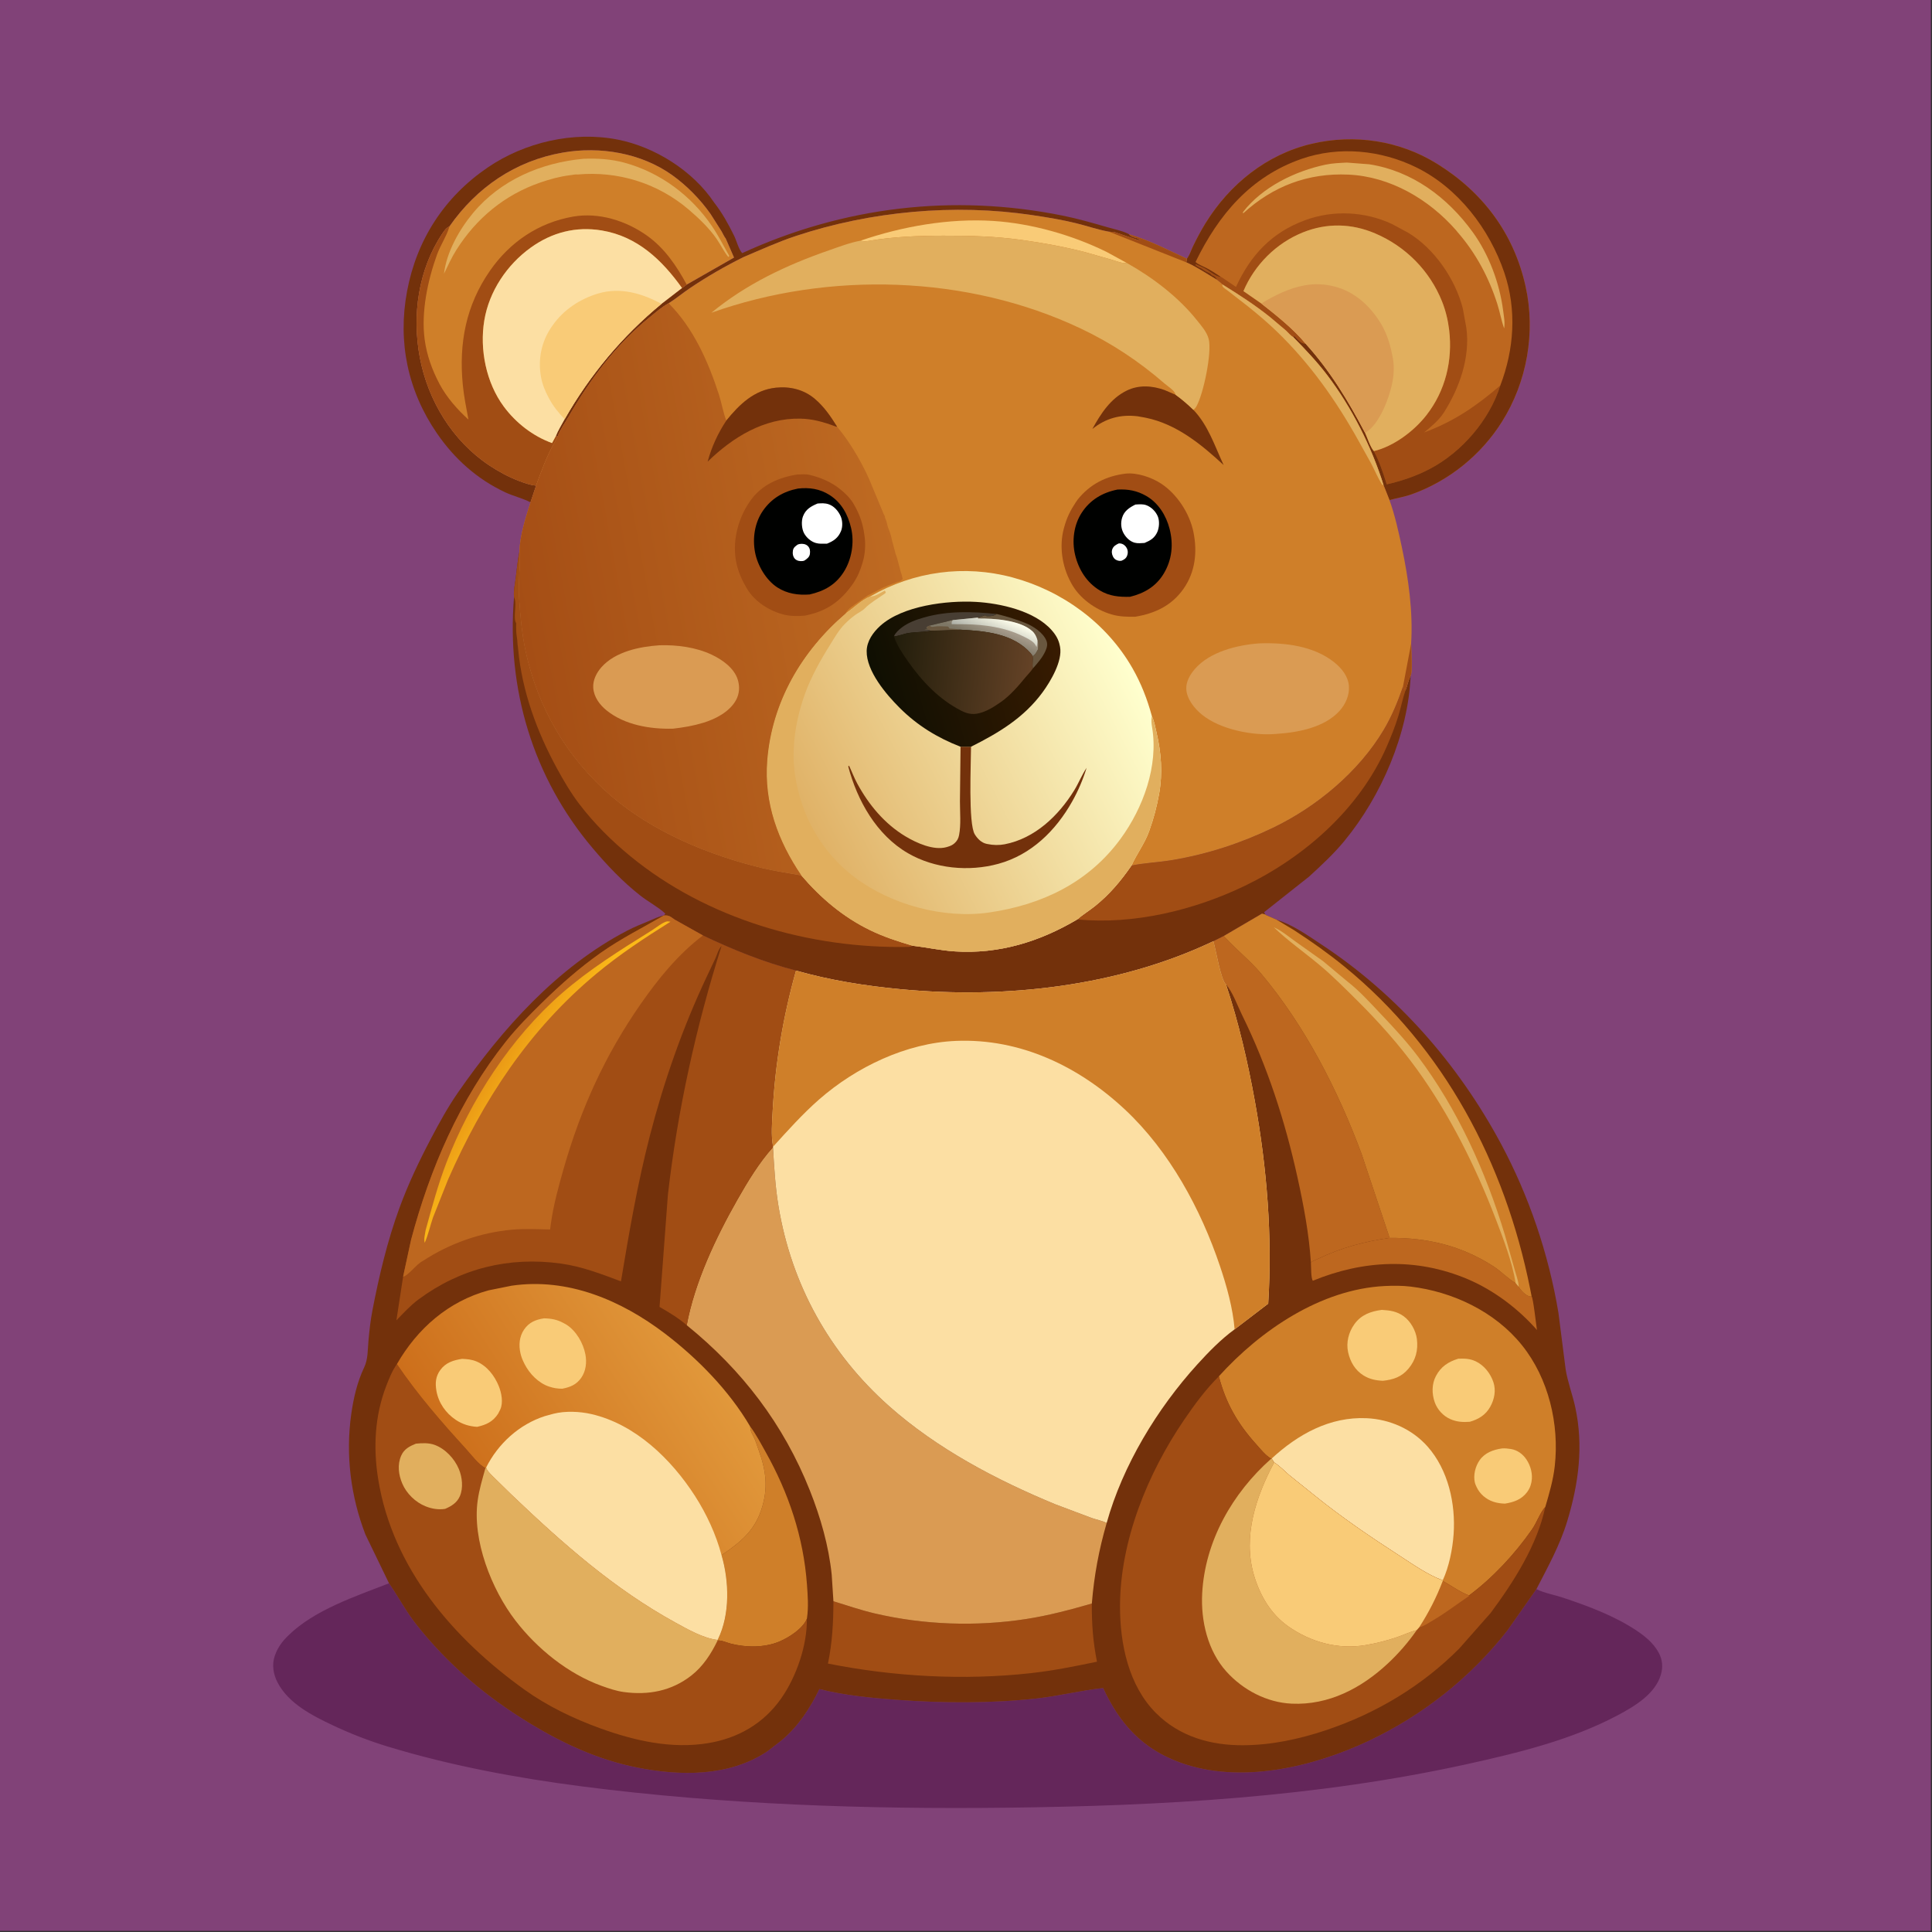 <?xml version="1.0" encoding="utf-8" ?>
<svg xmlns="http://www.w3.org/2000/svg" xmlns:xlink="http://www.w3.org/1999/xlink" width="500" height="500">
	<rect width="100%" height="100%" fill="#333333" stroke="none"/>
	<path fill="#814278" transform="scale(0.488 0.488)" d="M-0 -0L1024 0L1024 1024L-0 1024L0 -0Z"/>
	<path fill="#73310B" transform="scale(0.488 0.488)" d="M281.339 266.407C277.25 264.241 272.266 263.113 268 261.119C253.094 254.151 241.052 243.385 231.765 229.872C216.244 207.29 210.838 181.411 215.876 154.447C220.974 127.158 235.68 104.466 258.622 88.836C278.284 75.441 304.075 69.437 327.5 74.012C347.324 77.884 367.465 90.575 378.733 107.43C382.95 112.778 386.271 118.857 389.285 124.949C390.603 127.613 391.678 132.126 393.596 134.248C447.323 109.558 505.532 102.666 563.503 114.332C571.644 115.97 579.532 118.262 587.502 120.556C590.828 121.513 594.936 122.355 598.042 123.845L598.772 124.249C600.345 126.381 603.035 125.636 604.734 127.328C603.753 127.375 603.986 127.483 603.312 127.23L592.25 123.5C590.875 122.942 589.707 122.952 588.226 122.887L587.779 122.809C582.133 121.786 576.379 119.785 570.771 118.406C563.117 116.525 555.265 115.244 547.473 114.081C506.161 107.91 461.696 112.007 422.061 125.152C412.507 128.321 403.506 132.445 394.261 136.357C384.498 141.202 375.017 146.669 365.97 152.75C362.105 155.348 358.55 158.357 354.601 160.836C350.873 162.876 347.704 165.743 344.414 168.407C326.811 182.665 312.826 201.451 301.592 221C299.735 224.233 296.94 227.979 295.75 231.413L294.726 231.368C295.932 228.269 297.875 225.209 299.446 222.262C312.838 198.784 329.924 178.317 350.781 161.135L361.691 152.729C362.551 152.227 363.373 151.512 364.18 150.92L389.274 136.59L384.788 126.307C384.4 126.137 382.99 123.242 382.691 122.718L376.831 113.48C371.398 105.739 364.221 98.404 356.531 92.907C340.032 81.113 318.229 77.476 298.427 80.924C273.388 85.284 252.817 99.35 238.381 120.019C236.421 121.072 235.723 122.181 234.507 124C221.808 142.999 218.466 167.196 222.631 189.5C226.898 212.348 239.928 233.807 259.454 246.78C264.302 250.001 269.563 252.876 275 254.949C278.021 256.102 281.051 257.231 284.304 257.523L281.339 266.407Z"/>
	<path fill="#CF7F29" transform="scale(0.488 0.488)" d="M238.381 120.019C252.817 99.35 273.388 85.284 298.427 80.924C318.229 77.476 340.032 81.113 356.531 92.907C364.221 98.404 371.398 105.739 376.831 113.48L382.691 122.718C382.99 123.242 384.4 126.137 384.788 126.307L389.274 136.59L364.18 150.92C363.373 151.512 362.551 152.227 361.691 152.729L350.781 161.135C329.924 178.317 312.838 198.784 299.446 222.262C297.875 225.209 295.932 228.269 294.726 231.368L295.75 231.413C295.318 232.39 294.9 233.335 294.352 234.253C290.204 241.209 287.095 249.903 284.304 257.523C281.051 257.231 278.021 256.102 275 254.949C269.563 252.876 264.302 250.001 259.454 246.78C239.928 233.807 226.898 212.348 222.631 189.5C218.466 167.196 221.808 142.999 234.507 124C235.723 122.181 236.421 121.072 238.381 120.019Z"/>
	<path fill="#E1AF5E" transform="scale(0.488 0.488)" d="M309.346 84.212C316.615 83.898 324.061 84.353 331.115 86.27C350.164 91.447 366.545 103.686 377.61 119.969C381.022 124.99 383.762 130.454 386.75 135.733L386.25 136.303C383.857 133.367 382.181 129.777 380.016 126.654C376.028 120.902 370.471 115.591 365.142 111.06C348.681 97.067 327.763 90.64 306.378 92.536C305.28 92.372 303.333 92.802 302.192 92.941C296.857 93.59 291.557 95.06 286.486 96.809C267.668 103.301 252.663 115.709 242.049 132.499C239.451 136.608 237.588 140.814 235.459 145.156C236.808 133.696 243.604 121.675 250.903 112.925C265.507 95.419 287.009 86.283 309.346 84.212Z"/>
	<path fill="#A14D14" transform="scale(0.488 0.488)" d="M238.381 120.019L238.235 120.52C236.742 125.46 233.56 130.042 231.765 135.012C226.819 148.709 223.257 165.478 225.216 180.056C226.346 188.467 229.141 196.131 233.084 203.621C236.791 210.664 242.561 217.186 248.428 222.524C247.294 216.419 246.037 210.269 245.434 204.086C243.286 182.074 247.081 161.98 259.807 143.623C270.371 128.384 285.565 118.074 303.933 114.868C317.622 112.479 332.092 117.083 343.213 125.022C352.481 131.639 358.853 141.062 364.18 150.92C363.373 151.512 362.551 152.227 361.691 152.729C351.026 137.829 337.978 125.369 319.167 122.231C305.406 119.936 292.714 123.23 281.464 131.32C268.839 140.398 259.408 154.478 256.843 169.896C254.28 185.294 257.809 202.94 267.141 215.567C273.57 224.266 282.569 231.272 292.76 234.97L294.726 231.368L295.75 231.413C295.318 232.39 294.9 233.335 294.352 234.253C290.204 241.209 287.095 249.903 284.304 257.523C281.051 257.231 278.021 256.102 275 254.949C269.563 252.876 264.302 250.001 259.454 246.78C239.928 233.807 226.898 212.348 222.631 189.5C218.466 167.196 221.808 142.999 234.507 124C235.723 122.181 236.421 121.072 238.381 120.019Z"/>
	<path fill="#FCDFA3" transform="scale(0.488 0.488)" d="M294.726 231.368L292.76 234.97C282.569 231.272 273.57 224.266 267.141 215.567C257.809 202.94 254.28 185.294 256.843 169.896C259.408 154.478 268.839 140.398 281.464 131.32C292.714 123.23 305.406 119.936 319.167 122.231C337.978 125.369 351.026 137.829 361.691 152.729L350.781 161.135C329.924 178.317 312.838 198.784 299.446 222.262C297.875 225.209 295.932 228.269 294.726 231.368Z"/>
	<path fill="#F9CB77" transform="scale(0.488 0.488)" d="M299.446 222.262C296.313 219.104 293.345 215.37 291.245 211.444L290.831 210.658C288.996 207.213 287.583 203.696 286.894 199.841C285.204 190.368 287.161 181.013 292.679 173.119L293.103 172.521C298.814 164.294 307.696 158.467 317.25 155.642C328.903 152.196 340.477 155.531 350.781 161.135C329.924 178.317 312.838 198.784 299.446 222.262Z"/>
	<path fill="#73310B" transform="scale(0.488 0.488)" d="M272.604 316.673C272.234 313.734 273.066 309.887 273.451 306.945C274.093 302.046 274.504 297.058 275.51 292.221C276.106 300.256 274.682 308.41 275.222 316.579C275.86 326.216 276.71 335.987 278.75 345.441C285.205 375.359 300.627 401.774 323.75 421.827C345.997 441.119 375.658 453.439 404.031 460.334C410.988 462.024 417.99 462.983 425.006 464.298C435.318 476.33 447.19 486.401 461.531 493.35C468.771 496.859 476.352 499.327 484.062 501.566C491.541 502.408 498.772 504.058 506.366 504.547C529.812 506.057 551.386 499.391 571.302 487.581C574.239 485.028 577.747 482.916 580.797 480.455C588.569 474.182 594.44 467.153 600.079 458.995C607.051 457.591 614.432 457.305 621.502 456.129C640.176 453.021 658.085 447.175 675.135 438.958C698.295 427.797 720.49 409.371 733.766 387.111C738.142 379.774 741.257 372.081 744.062 364.036L745.331 366.258C746.382 363.599 746.811 360.885 748.1 358.314C746.841 389.18 732.502 422.225 712.987 445.956C707.388 452.766 700.754 458.91 694.269 464.866L670.4 483.753L671.032 484.965L669.25 484.534L649.01 496.386L643.488 499.147C592.995 523.205 533.023 529.849 477.75 524.616C458.901 522.832 440.386 519.919 422.151 514.729C405.209 510.371 388.541 503.628 372.777 496.098L357.75 487.677C355.562 486.14 354.808 485.299 352.055 485.51L352.844 484.5C348.967 480.928 343.806 478.264 339.605 474.966C330.157 467.551 321.96 458.879 314.228 449.723C282.627 412.302 268.562 365.31 272.604 316.673Z"/>
	<path fill="#A14D14" transform="scale(0.488 0.488)" d="M744.062 364.036L745.331 366.258C743.838 370.576 742.996 375.093 741.661 379.466C739.941 385.103 737.703 390.728 735.336 396.126C720.993 428.838 691.973 454.412 660.281 469.717C633.385 482.706 601.15 490.503 571.302 487.581C574.239 485.028 577.747 482.916 580.797 480.455C588.569 474.182 594.44 467.153 600.079 458.995C607.051 457.591 614.432 457.305 621.502 456.129C640.176 453.021 658.085 447.175 675.135 438.958C698.295 427.797 720.49 409.371 733.766 387.111C738.142 379.774 741.257 372.081 744.062 364.036Z"/>
	<path fill="#A14D14" transform="scale(0.488 0.488)" d="M272.604 316.673C272.234 313.734 273.066 309.887 273.451 306.945C274.093 302.046 274.504 297.058 275.51 292.221C276.106 300.256 274.682 308.41 275.222 316.579C275.86 326.216 276.71 335.987 278.75 345.441C285.205 375.359 300.627 401.774 323.75 421.827C345.997 441.119 375.658 453.439 404.031 460.334C410.988 462.024 417.99 462.983 425.006 464.298C435.318 476.33 447.19 486.401 461.531 493.35C468.771 496.859 476.352 499.327 484.062 501.566C483.31 501.86 482.665 502.136 481.843 502.154C429.641 503.243 374.902 487.42 334.217 454.003C324.303 445.859 315.05 436.677 307.263 426.468C302.788 420.602 298.934 414.056 295.405 407.584C284.789 388.114 276.905 366.769 274.811 344.535L274.651 343C274.319 341.369 274.454 339.816 274.16 338.25C273.669 335.63 273.718 333.22 273.745 330.5C271.945 327.791 274.123 321.044 272.924 317.535L272.604 316.673Z"/>
	<path fill="#BD671F" transform="scale(0.488 0.488)" d="M629.451 137.206L629.89 136.572C631.075 134.784 631.755 132.556 632.695 130.613C634.702 126.462 636.829 122.425 639.25 118.499C652.065 97.712 671.764 81.817 695.76 76.232C718.432 70.954 742.288 74.56 762.116 86.864C786.347 101.901 802.786 123.745 809.023 151.781C814.468 176.258 809.846 202.52 796.462 223.75C785.317 241.429 768.282 255.12 748.629 262.135C744.857 263.481 740.751 264.136 736.877 265.196L733.734 257.278C727.42 236.991 716.739 215.877 703.87 198.96C698.369 191.73 692.104 185.15 685.746 178.68C684.721 178.274 682.869 176.095 681.972 175.285L673.725 168.324C665.674 161.82 656.943 156.232 648.162 150.78C647.997 150.351 646.258 149.141 645.838 148.786L645.309 148.333C639.937 145.181 634.829 141.63 629.102 139.115L629.451 137.206Z"/>
	<path fill="#E1AF5E" transform="scale(0.488 0.488)" d="M714.259 86.218L726.169 87.125C748.955 90.7 767.609 104.628 780.991 123.061C789.564 134.867 795.241 150.067 797.126 164.518C797.553 167.794 798.203 170.864 797.686 174.171C796.179 169.915 795.404 165.378 794.024 161.062C789.585 147.175 782.7 134.271 773.118 123.256L772.241 122.173C757.84 105.697 737.274 93.604 715.103 92.602C693.681 91.634 675.025 98.734 659.25 113.181L659.173 112.5C669.375 99.192 686.904 90.704 702.986 87.32C706.71 86.536 710.47 86.417 714.259 86.218Z"/>
	<path fill="#A14D14" transform="scale(0.488 0.488)" d="M647.42 146.804L648.195 147.221L655.473 152.174C663.216 135.311 674.419 123.319 692.062 116.799C707.024 111.27 723.798 112.092 738.231 118.812L746.559 123.294C760.534 131.59 771.75 147.877 775.753 163.531L777.652 173.931C779.74 189.561 773.988 205.776 765.711 218.791C763.064 222.954 758.992 226.201 755.249 229.338C770.938 223.571 783.069 215.291 795.659 204.406C789.913 222.78 775.209 239.785 758.253 248.679C750.985 252.492 743.4 255.029 735.415 256.856C733.579 250.963 731.535 244.684 728.58 239.248C739.183 236.674 749.867 228.644 756.501 220.136C766.571 207.223 770.447 191.122 768.528 175C767.918 169.88 766.672 164.689 764.758 159.895C758.242 143.571 745.506 130.734 729.376 123.823C716.798 118.433 703.625 118.145 690.906 123.27C676.773 128.966 665.349 140.44 659.425 154.388L668.882 160.939C677.018 167.331 685.813 174.315 692.46 182.31C689.766 182.232 688.339 180.064 686.502 178.27L685.746 178.68C684.721 178.274 682.869 176.095 681.972 175.285L673.725 168.324C665.674 161.82 656.943 156.232 648.162 150.78C647.997 150.351 646.258 149.141 645.838 148.786L645.309 148.333C645.125 147.488 644.524 146.762 643.747 146.375C643.098 146.051 642.9 146.174 642.374 145.589C641.928 145.095 642.111 145.19 641.52 144.894C640.358 144.314 639.256 143.828 638.17 143.08C637.64 142.714 637.392 142.426 636.779 142.196C635.712 141.795 634.772 141.133 633.828 140.5L634.375 140.248C636.261 141.133 638.346 141.874 640.075 143.026C641.689 144.102 644.896 146.543 646.718 146.753L647.42 146.804Z"/>
	<path fill="#73310B" transform="scale(0.488 0.488)" d="M629.451 137.206L629.89 136.572C631.075 134.784 631.755 132.556 632.695 130.613C634.702 126.462 636.829 122.425 639.25 118.499C652.065 97.712 671.764 81.817 695.76 76.232C718.432 70.954 742.288 74.56 762.116 86.864C786.347 101.901 802.786 123.745 809.023 151.781C814.468 176.258 809.846 202.52 796.462 223.75C785.317 241.429 768.282 255.12 748.629 262.135C744.857 263.481 740.751 264.136 736.877 265.196L733.734 257.278C727.42 236.991 716.739 215.877 703.87 198.96C698.369 191.73 692.104 185.15 685.746 178.68L686.502 178.27C688.339 180.064 689.766 182.232 692.46 182.31C705.413 196.63 714.979 212.476 723.914 229.495C725.224 232.331 726.603 236.941 728.58 239.248C731.535 244.684 733.579 250.963 735.415 256.856C743.4 255.029 750.985 252.492 758.253 248.679C775.209 239.785 789.913 222.78 795.659 204.406C802.989 185.322 804.433 164.3 797.807 144.682C789.976 121.495 773.295 99.621 750.995 88.715C732.265 79.555 710.057 77.364 690.234 84.262C663.266 93.646 646.194 113.886 634.028 138.93C635.425 140.286 638.053 141.228 639.804 142.146C642.459 143.538 644.922 145.155 647.42 146.804L646.718 146.753C644.896 146.543 641.689 144.102 640.075 143.026C638.346 141.874 636.261 141.133 634.375 140.248L633.828 140.5C634.772 141.133 635.712 141.795 636.779 142.196C637.392 142.426 637.64 142.714 638.17 143.08C639.256 143.828 640.358 144.314 641.52 144.894C642.111 145.19 641.928 145.095 642.374 145.589C642.9 146.174 643.098 146.051 643.747 146.375C644.524 146.762 645.125 147.488 645.309 148.333C639.937 145.181 634.829 141.63 629.102 139.115L629.451 137.206Z"/>
	<path fill="#E1AF5E" transform="scale(0.488 0.488)" d="M668.882 160.939L659.425 154.388C665.349 140.44 676.773 128.966 690.906 123.27C703.625 118.145 716.798 118.433 729.376 123.823C745.506 130.734 758.242 143.571 764.758 159.895C766.672 164.689 767.918 169.88 768.528 175C770.447 191.122 766.571 207.223 756.501 220.136C749.867 228.644 739.183 236.674 728.58 239.248C726.603 236.941 725.224 232.331 723.914 229.495C714.979 212.476 705.413 196.63 692.46 182.31C685.813 174.315 677.018 167.331 668.882 160.939Z"/>
	<path fill="#DA9B53" transform="scale(0.488 0.488)" d="M668.882 160.939C675.659 156.83 683.627 152.786 691.5 151.416L692.194 151.28C696.909 150.397 702.457 150.614 707.088 151.808L707.763 151.972C718.538 154.656 726.928 162.55 732.481 171.87C735.851 177.527 737.553 183.78 738.712 190.194C739.494 194.522 739.136 199.467 738.217 203.75C736.54 211.565 731.681 224.232 724.984 228.901C724.451 229.273 724.419 229.266 723.914 229.495C714.979 212.476 705.413 196.63 692.46 182.31C685.813 174.315 677.018 167.331 668.882 160.939Z"/>
	<path fill="#64265A" transform="scale(0.488 0.488)" d="M206.304 839.66L206.774 840.344C211.516 847.312 215.401 854.68 220.654 861.353C237.555 882.819 257.726 899.803 281 913.954C298.657 924.69 317.316 933.265 337.666 937.33C360.73 941.937 386.708 942.329 407.005 928.75L414.387 923.046C423.144 915.788 429.647 905.943 434.525 895.764C447.972 899.129 462.202 900.492 476 901.493C500.378 903.263 525.463 903.394 549.779 900.75C561.616 899.463 573.27 896.428 585.041 895.232C593.788 914.18 605.868 927.478 625.847 934.722C657.724 946.281 696.279 937.224 725.994 923.169C754.55 909.664 780.09 889.502 799.506 864.559L814.803 842.759C818.994 844.872 824.355 845.773 828.833 847.265C842.009 851.655 855.849 856.784 867.5 864.466C872.262 867.606 876.818 871.284 879.604 876.365C881.684 880.16 882.011 884.135 880.762 888.266C877.685 898.446 866.858 904.879 858.034 909.59C833.563 922.657 804.854 929.656 777.933 935.579C697.83 953.202 616.046 957.698 534.259 958.667C459.269 959.556 383.587 956.999 309.141 947.445C274.407 942.987 238.965 936.41 205.448 926.19C195.527 923.164 185.883 919.397 176.5 914.976C165.603 909.842 152.956 903.4 147.166 892.202C144.972 887.957 144.093 882.812 145.705 878.195L145.966 877.5C146.547 875.922 147.222 874.524 148.127 873.103L148.517 872.5C149.769 870.535 151.342 868.876 153.003 867.252C166.815 853.738 188.557 846.586 206.304 839.66Z"/>
	<path fill="#CF7F29" transform="scale(0.488 0.488)" d="M394.261 136.357C403.506 132.445 412.507 128.321 422.061 125.152C461.696 112.007 506.161 107.91 547.473 114.081C555.265 115.244 563.117 116.525 570.771 118.406C576.379 119.785 582.133 121.786 587.779 122.809L588.226 122.887C589.707 122.952 590.875 122.942 592.25 123.5L603.312 127.23C603.986 127.483 603.753 127.375 604.734 127.328C603.035 125.636 600.345 126.381 598.772 124.249C609.433 127.324 619.402 132.618 629.451 137.206L629.102 139.115C634.829 141.63 639.937 145.181 645.309 148.333L645.838 148.786C646.258 149.141 647.997 150.351 648.162 150.78C656.943 156.232 665.674 161.82 673.725 168.324L681.972 175.285C682.869 176.095 684.721 178.274 685.746 178.68C692.104 185.15 698.369 191.73 703.87 198.96C716.739 215.877 727.42 236.991 733.734 257.278L736.877 265.196C739.812 273.354 741.709 282.03 743.501 290.5C746.971 306.906 749.394 324.491 748.364 341.306C748.415 343.809 749.214 357.06 748.1 358.314C746.811 360.885 746.382 363.599 745.331 366.258L744.062 364.036C741.257 372.081 738.142 379.774 733.766 387.111C720.49 409.371 698.295 427.797 675.135 438.958C658.085 447.175 640.176 453.021 621.502 456.129C614.432 457.305 607.051 457.591 600.079 458.995C594.44 467.153 588.569 474.182 580.797 480.455C577.747 482.916 574.239 485.028 571.302 487.581C551.386 499.391 529.812 506.057 506.366 504.547C498.772 504.058 491.541 502.408 484.062 501.566C476.352 499.327 468.771 496.859 461.531 493.35C447.19 486.401 435.318 476.33 425.006 464.298C417.99 462.983 410.988 462.024 404.031 460.334C375.658 453.439 345.997 441.119 323.75 421.827C300.627 401.774 285.205 375.359 278.75 345.441C276.71 335.987 275.86 326.216 275.222 316.579C274.682 308.41 276.106 300.256 275.51 292.221C275.699 283.937 278.862 274.283 281.339 266.407L284.304 257.523C287.095 249.903 290.204 241.209 294.352 234.253C294.9 233.335 295.318 232.39 295.75 231.413C296.94 227.979 299.735 224.233 301.592 221C312.826 201.451 326.811 182.665 344.414 168.407C347.704 165.743 350.873 162.876 354.601 160.836C358.55 158.357 362.105 155.348 365.97 152.75C375.017 146.669 384.498 141.202 394.261 136.357Z"/>
	<path fill="#A14D14" transform="scale(0.488 0.488)" d="M744.062 364.036L748.364 341.306C748.415 343.809 749.214 357.06 748.1 358.314C746.811 360.885 746.382 363.599 745.331 366.258L744.062 364.036Z"/>
	<path fill="#A14D14" transform="scale(0.488 0.488)" d="M588.226 122.887C589.707 122.952 590.875 122.942 592.25 123.5L603.312 127.23C603.986 127.483 603.753 127.375 604.734 127.328C603.035 125.636 600.345 126.381 598.772 124.249C609.433 127.324 619.402 132.618 629.451 137.206L629.102 139.115L588.226 122.887Z"/>
	<path fill="#E1AF5E" transform="scale(0.488 0.488)" d="M648.162 150.78C656.943 156.232 665.674 161.82 673.725 168.324L681.972 175.285C682.869 176.095 684.721 178.274 685.746 178.68C692.104 185.15 698.369 191.73 703.87 198.96C716.739 215.877 727.42 236.991 733.734 257.278L732.972 257.062C730.757 253.532 729.121 249.59 727.205 245.886L720.339 233.537C708.485 212.279 694.76 192.866 677.24 175.897C672.335 171.146 667.181 166.795 661.867 162.514L651.191 154.22C650.608 153.754 648.781 152.613 648.451 152.023C648.244 151.652 648.259 151.194 648.162 150.78Z"/>
	<path fill="#F9CB77" transform="scale(0.488 0.488)" d="M456.346 127.644C478.352 120.074 503.453 115.658 526.758 117.173C547.115 118.497 568.526 124.602 586.805 133.573L597.497 139.413C595.187 139.834 592.243 138.527 590.003 137.866L575.155 133.633C564.334 130.873 553.159 128.829 542.104 127.286C528.1 125.331 514.365 124.935 500.256 124.979C487.332 125.019 473.523 125.518 460.774 127.747C459.08 128.043 458.029 128.072 456.346 127.644Z"/>
	<path fill="#73310B" transform="scale(0.488 0.488)" d="M632.922 217.372C640.856 225.772 644.142 236.411 648.92 246.622C637.141 235.706 623.889 224.848 607.689 221.56L606.75 221.375L603.321 220.76C594.231 219.668 586.418 221.787 579.294 227.514C583.764 219.392 588.933 211.352 597.534 207.139C603.948 203.997 611.072 204.489 617.64 206.87L623.438 209.352C626.858 211.813 629.88 214.46 632.922 217.372Z"/>
	<path fill="#DA9B53" transform="scale(0.488 0.488)" d="M667.641 341.206C681.169 340.677 696.678 342.478 707.616 351.262C711.522 354.399 714.988 358.668 715.371 363.854C715.724 368.646 713.574 373.467 710.415 376.969C702.322 385.94 688.136 388.487 676.623 389.228C664.451 390.271 647.256 386.932 637.5 379.059C633.482 375.817 629.289 370.648 629.111 365.25C628.983 361.34 631.241 357.593 633.713 354.742C641.636 345.605 656.103 342.078 667.641 341.206Z"/>
	<path fill="#A14D14" transform="scale(0.488 0.488)" d="M596.841 251.183C602.893 250.495 610.671 253.133 615.68 256.405C624.206 261.976 630.914 272.265 632.922 282.214C635.04 292.705 633.919 303.314 627.647 312.259C621.392 321.179 612.539 325.322 602.03 327.073C597.665 327.131 593.668 327.069 589.456 325.833C580.837 323.303 572.401 317.244 568.113 309.272L567.803 308.688C563.271 300.331 561.681 289.683 564.141 280.416L564.394 279.5C565.701 274.638 567.656 270.679 570.435 266.5L571.538 264.908C578.076 256.733 586.593 252.483 596.841 251.183Z"/>
	<path fill="#000100" transform="scale(0.488 0.488)" d="M592.659 259.623C598.209 259.353 602.903 260.168 607.819 262.973C614.308 266.676 618.452 273.384 620.27 280.486C622.375 288.715 621.574 296.843 617.147 304.227C613.085 311 606.746 314.711 599.241 316.505C593.495 316.63 588.386 316.188 583.301 313.151C576.317 308.98 571.984 301.987 570.142 294.21C568.399 286.85 569.456 278.437 573.585 272.033C578.065 265.086 584.669 261.208 592.659 259.623Z"/>
	<path fill="white" transform="scale(0.488 0.488)" d="M593.156 288.25C593.668 288.173 593.711 288.134 594.305 288.232C595.768 288.472 596.942 289.465 597.601 290.75C598.221 291.96 598.247 293.42 597.75 294.681C597.155 296.192 596.173 296.77 594.75 297.378C594.341 297.424 593.912 297.493 593.5 297.433C592.04 297.218 590.97 296.548 590.277 295.22C589.6 293.921 589.379 292.355 589.988 291C590.641 289.549 591.819 288.938 593.156 288.25Z"/>
	<path fill="white" transform="scale(0.488 0.488)" d="M602.134 267.575C604.068 267.455 606.096 267.232 607.948 267.925C610.604 268.919 612.891 271.222 613.997 273.824C615.014 276.218 614.788 279.789 613.751 282.135C612.331 285.344 610.08 286.647 606.983 287.938C605.296 288.036 603.388 288.265 601.743 287.815C599.263 287.138 597.319 285.225 596.024 283.073C594.478 280.503 594.223 277.34 595.102 274.5C596.208 270.924 598.99 269.152 602.134 267.575Z"/>
	<path fill="#E1AF5E" transform="scale(0.488 0.488)" d="M456.346 127.644C458.029 128.072 459.08 128.043 460.774 127.747C473.523 125.518 487.332 125.019 500.256 124.979C514.365 124.935 528.1 125.331 542.104 127.286C553.159 128.829 564.334 130.873 575.155 133.633L590.003 137.866C592.243 138.527 595.187 139.834 597.497 139.413C611.332 147.17 625.004 157.541 634.904 170.009C637.241 172.953 640.007 176.035 640.992 179.75C642.844 186.734 638.222 209.102 634.43 215.615C634.021 216.319 633.511 216.821 632.922 217.372C629.88 214.46 626.858 211.813 623.438 209.352L623.236 208.687C622.402 206.766 619.215 204.799 617.602 203.4C603.902 191.519 589.46 181.949 573.042 174.176C513.065 145.781 439.531 143.688 377.253 165.864C395.831 150.609 417.083 140.56 439.647 132.74C444.984 130.891 450.801 128.642 456.346 127.644Z"/>
	<defs>
		<linearGradient id="gradient_0" gradientUnits="userSpaceOnUse" x1="429.828" y1="436.181" x2="597.745" y2="350.631">
			<stop offset="0" stop-color="#E0B267"/>
			<stop offset="1" stop-color="#FFFFCE"/>
		</linearGradient>
	</defs>
	<path fill="url(#gradient_0)" transform="scale(0.488 0.488)" d="M461.547 316.277C484.572 303.004 511.427 299.35 537.034 306.25C563.385 313.351 586.892 330.474 600.534 354.295C605.19 362.425 608.439 370.802 610.88 379.821C612.224 382.685 612.628 385.505 613.339 388.539C615.824 399.134 616.649 409.989 614.745 420.75C613.515 427.704 611.818 434.141 609.417 440.801C607.047 447.375 602.891 452.762 600.079 458.995C594.44 467.153 588.569 474.182 580.797 480.455C577.747 482.916 574.239 485.028 571.302 487.581C551.386 499.391 529.812 506.057 506.366 504.547C498.772 504.058 491.541 502.408 484.062 501.566C476.352 499.327 468.771 496.859 461.531 493.35C447.19 486.401 435.318 476.33 425.006 464.298C412.568 446.029 405.115 425.739 406.88 403.331C409.32 372.357 425.059 345.383 448.455 325.335C452.689 322.488 456.853 318.218 461.547 316.277Z"/>
	<path fill="#73310B" transform="scale(0.488 0.488)" d="M509.403 396.015L514.965 396.009C514.948 404.73 513.43 436.845 516.962 442.5C518.406 444.812 520.47 446.943 523.233 447.521L523.75 447.62C526.59 448.243 529.93 448.297 532.8 447.743C548.826 444.647 561.36 432.616 569.675 419.144C572.06 415.28 573.728 410.928 576.254 407.203C574.307 413.499 571.826 419.314 568.596 425.062C559.918 440.501 546.9 453.325 529.483 458.097C513.74 462.41 495.69 460.685 481.53 452.487C464.915 442.866 454.634 424.644 449.849 406.5L450.25 406.014C451.741 409.175 452.936 412.416 454.606 415.5C460.708 426.765 469.138 436.925 480.218 443.557C486.024 447.033 495.092 451.19 501.99 449.253L502.5 449.096C503.947 448.666 505.08 448.228 506.217 447.189C507.577 445.947 508.261 444.728 508.616 442.919C509.71 437.338 509.066 430.605 509.079 424.898L509.403 396.015Z"/>
	<defs>
		<linearGradient id="gradient_1" gradientUnits="userSpaceOnUse" x1="466.353" y1="368.508" x2="560.89" y2="341.883">
			<stop offset="0" stop-color="#0F0F02"/>
			<stop offset="1" stop-color="#381B01"/>
		</linearGradient>
	</defs>
	<path fill="url(#gradient_1)" transform="scale(0.488 0.488)" d="M509.403 396.015C497.126 391.261 486.465 384.73 477.101 375.378C470.009 368.296 459.429 355.915 459.622 345.25C459.717 339.943 463.042 335.329 466.82 331.9C478.632 321.181 502.379 318.35 517.5 319.197C530.477 319.923 548.662 323.939 557.695 334.163C559.918 336.679 561.432 339.177 562.062 342.5L562.19 343.144C563.52 350.615 557.195 361.292 552.894 367.156C542.987 380.664 529.649 388.645 514.965 396.009L509.403 396.015Z"/>
	<path fill="#69573F" transform="scale(0.488 0.488)" d="M528.608 325.628C533.838 326.882 538.459 328.311 543.455 330.265C547.713 331.932 553.138 335.351 554.936 339.75C555.732 341.696 555.215 343.512 554.378 345.352C552.806 348.807 550.202 351.735 547.713 354.556C547.343 352.439 547.884 350.209 547.607 347.988C549.081 347.294 549.761 345.602 550.525 344.25C550.562 342.716 550.792 341.044 550.209 339.597C549.63 337.611 548.941 336.046 547.371 334.634C540.903 328.816 526.992 327.891 518.617 328.016L518.684 327.531L522.5 326.255L523.245 326.75C525.517 326.795 526.579 326.808 528.608 325.628Z"/>
	<path fill="#483E33" transform="scale(0.488 0.488)" d="M474.093 337.44C474.783 335.691 476.677 333.975 478.174 332.827C481.683 330.134 485.839 328.653 490.04 327.452C502.565 323.873 515.786 324.276 528.608 325.628C526.579 326.808 525.517 326.795 523.245 326.75L522.5 326.255L518.684 327.531L505.221 328.848L492.872 331.795C492.202 332.119 491.608 332.206 491.25 332.878L492.236 333.355L490.25 333.755L490.719 333.776C491.944 333.84 492.795 333.908 493.912 334.486C490.008 335.279 485.979 335.08 482.023 335.657C479.429 336.035 476.594 337.374 474.093 337.44Z"/>
	<defs>
		<linearGradient id="gradient_2" gradientUnits="userSpaceOnUse" x1="525.915" y1="340.365" x2="528.969" y2="332.631">
			<stop offset="0" stop-color="#7E7766"/>
			<stop offset="1" stop-color="#A69B8B"/>
		</linearGradient>
	</defs>
	<path fill="url(#gradient_2)" transform="scale(0.488 0.488)" d="M518.684 327.531L518.617 328.016C526.992 327.891 540.903 328.816 547.371 334.634C548.941 336.046 549.63 337.611 550.209 339.597C550.792 341.044 550.562 342.716 550.525 344.25C549.761 345.602 549.081 347.294 547.607 347.988C547.299 347.392 546.966 346.87 546.52 346.368C537.242 335.919 522.369 334.633 509.225 333.93L493.912 334.486C492.795 333.908 491.944 333.84 490.719 333.776L490.25 333.755L492.236 333.355L491.25 332.878C491.608 332.206 492.202 332.119 492.872 331.795L505.221 328.848L518.684 327.531Z"/>
	<path fill="#69573F" transform="scale(0.488 0.488)" d="M493.912 334.486C492.795 333.908 491.944 333.84 490.719 333.776L490.25 333.755L492.236 333.355L491.25 332.878C491.608 332.206 492.202 332.119 492.872 331.795C493.974 332.369 493.91 332.561 495.188 332.336C497.564 331.918 500.224 332.179 502.635 332.239C503.413 332.88 503.147 332.505 503.502 333.31C505.399 333.465 507.37 333.505 509.225 333.93L493.912 334.486Z"/>
	<defs>
		<linearGradient id="gradient_3" gradientUnits="userSpaceOnUse" x1="525.707" y1="339.349" x2="530.913" y2="326.873">
			<stop offset="0" stop-color="#ADAFA6"/>
			<stop offset="1" stop-color="#FFFFED"/>
		</linearGradient>
	</defs>
	<path fill="url(#gradient_3)" transform="scale(0.488 0.488)" d="M518.684 327.531L518.617 328.016C526.992 327.891 540.903 328.816 547.371 334.634C548.941 336.046 549.63 337.611 550.209 339.597L550.132 339.707C550.084 340.911 550.018 341.971 549.75 343.152C549.295 342.292 548.812 341.423 548.093 340.75C546.515 339.274 544.059 338.178 542.114 337.23C532.821 332.704 522.186 331.236 511.949 331.06L504.75 331.012C504.539 329.952 504.796 329.803 505.221 328.848L518.684 327.531Z"/>
	<defs>
		<linearGradient id="gradient_4" gradientUnits="userSpaceOnUse" x1="474.099" y1="352.116" x2="545.979" y2="359.25">
			<stop offset="0" stop-color="#231E0C"/>
			<stop offset="1" stop-color="#644226"/>
		</linearGradient>
	</defs>
	<path fill="url(#gradient_4)" transform="scale(0.488 0.488)" d="M509.225 333.93C522.369 334.633 537.242 335.919 546.52 346.368C546.966 346.87 547.299 347.392 547.607 347.988C547.884 350.209 547.343 352.439 547.713 354.556C546.681 356.137 545.192 357.541 543.993 359.011C540.196 363.663 535.689 368.912 530.721 372.348L529.926 372.89C527.168 374.791 524.283 376.583 521.103 377.69C516.852 379.171 513.755 378.94 509.792 376.92C497.905 370.862 488.752 361.118 481.215 350.286C478.44 346.298 475.557 342.11 474.093 337.44C476.594 337.374 479.429 336.035 482.023 335.657C485.979 335.08 490.008 335.279 493.912 334.486L509.225 333.93Z"/>
	<path fill="#E1AF5E" transform="scale(0.488 0.488)" d="M461.547 316.277L462.237 316.277C464.308 316.206 467.32 314.163 469.191 313.207L469.755 314C469.412 314.849 469.699 314.475 468.97 314.984C465.599 317.339 461.442 319.772 458.571 322.696C457.269 324.022 455.341 324.873 453.81 325.945C451.806 327.347 449.894 329.045 448.16 330.769C444.915 333.995 442.552 338.21 440.142 342.064C435.081 350.156 430.077 359.063 426.858 368.068C422.027 381.583 419.495 396.668 421.618 411C424.786 432.392 435.618 451.865 452.973 465.047C472.318 479.742 500.373 487.424 524.521 483.924C552.511 479.866 577.319 468.07 594.331 444.75C606.243 428.421 614.395 406.273 610.996 385.804C610.667 383.824 610.411 381.801 610.88 379.821C612.224 382.685 612.628 385.505 613.339 388.539C615.824 399.134 616.649 409.989 614.745 420.75C613.515 427.704 611.818 434.141 609.417 440.801C607.047 447.375 602.891 452.762 600.079 458.995C594.44 467.153 588.569 474.182 580.797 480.455C577.747 482.916 574.239 485.028 571.302 487.581C551.386 499.391 529.812 506.057 506.366 504.547C498.772 504.058 491.541 502.408 484.062 501.566C476.352 499.327 468.771 496.859 461.531 493.35C447.19 486.401 435.318 476.33 425.006 464.298C412.568 446.029 405.115 425.739 406.88 403.331C409.32 372.357 425.059 345.383 448.455 325.335C452.689 322.488 456.853 318.218 461.547 316.277Z"/>
	<defs>
		<linearGradient id="gradient_5" gradientUnits="userSpaceOnUse" x1="276.864" y1="332.534" x2="476.598" y2="296.08">
			<stop offset="0" stop-color="#A54E15"/>
			<stop offset="1" stop-color="#BE6A22"/>
		</linearGradient>
	</defs>
	<path fill="url(#gradient_5)" transform="scale(0.488 0.488)" d="M295.75 231.413C296.94 227.979 299.735 224.233 301.592 221C312.826 201.451 326.811 182.665 344.414 168.407C347.704 165.743 350.873 162.876 354.601 160.836C367.806 174.044 375.595 191.79 381.288 209.325C382.738 213.791 383.476 218.714 385.183 223.042C392.102 214.489 399.993 206.782 411.527 205.595C418.971 204.829 426.285 206.588 432.063 211.47C437.071 215.702 440.5 220.786 443.942 226.29C451.465 235.305 458.707 247.924 462.904 258.858L468.505 272.297C468.677 272.814 469.055 273.243 469.255 273.75L469.413 274.67L469.755 275.5C470.283 276.88 470.514 278.274 470.913 279.67L471.255 280.5C472.103 282.624 472.692 284.593 473.121 286.84L474.744 292.86C474.987 294.071 474.794 293.298 475.255 294.5C476.115 296.741 476.488 299.214 477.255 301.5L477.502 302.67C477.695 303.497 478.018 304.204 478.255 305C478.483 305.765 478.42 306.187 478.755 307C478.137 307.683 477.55 308.05 476.75 308.5L476.002 308.502L474.25 309.255L473.502 309.502L473.033 309.682C471.662 310.195 470.559 310.601 469.25 311.255L468.502 311.502L467 312.255L461.25 315.255L460.625 315.503L455 319.377C452.703 321.136 449.704 322.632 448.455 325.335C425.059 345.383 409.32 372.357 406.88 403.331C405.115 425.739 412.568 446.029 425.006 464.298C417.99 462.983 410.988 462.024 404.031 460.334C375.658 453.439 345.997 441.119 323.75 421.827C300.627 401.774 285.205 375.359 278.75 345.441C276.71 335.987 275.86 326.216 275.222 316.579C274.682 308.41 276.106 300.256 275.51 292.221C275.699 283.937 278.862 274.283 281.339 266.407L284.304 257.523C287.095 249.903 290.204 241.209 294.352 234.253C294.9 233.335 295.318 232.39 295.75 231.413Z"/>
	<path fill="#73310B" transform="scale(0.488 0.488)" d="M385.183 223.042C392.102 214.489 399.993 206.782 411.527 205.595C418.971 204.829 426.285 206.588 432.063 211.47C437.071 215.702 440.5 220.786 443.942 226.29C443.208 226.233 443.482 226.306 442.806 226.054C436.687 223.778 430.999 222.143 424.413 222.014C405.118 221.636 388.631 231.878 375.274 244.828C377.434 236.93 380.678 229.873 385.183 223.042Z"/>
	<path fill="#DA9B53" transform="scale(0.488 0.488)" d="M349.741 342.207C359.047 341.926 369.046 343.224 377.528 347.234C383.048 349.844 389.336 354.282 391.25 360.41C392.377 364.019 392.177 367.872 390.359 371.22C386.964 377.471 379.491 381.33 372.931 383.316C367.591 384.933 362.464 385.807 356.917 386.435C344.949 386.752 331.361 384.54 321.75 376.799C318.033 373.805 314.947 369.678 314.613 364.75C314.34 360.737 316.349 356.795 318.933 353.868C326.272 345.554 339.211 342.911 349.741 342.207Z"/>
	<path fill="#A14D14" transform="scale(0.488 0.488)" d="M422.755 251.655C424.976 251.569 427.296 251.342 429.473 251.871C435.571 253.35 440.983 255.705 445.874 259.685C448.546 261.86 451.009 264.334 452.758 267.331C456.173 273.182 457.783 278.276 458.583 285C459.072 289.109 458.782 293.628 457.661 297.626L457.405 298.5C456.288 302.404 454.658 306.226 452.328 309.573C445.75 319.023 438.162 324.318 426.756 326.492C423.164 326.799 419.354 326.827 415.835 325.971C408.213 324.117 400.372 319.182 396.268 312.383C393.356 307.557 391.11 302.47 390.199 296.857C388.419 285.885 391.819 273.811 398.387 264.934C404.288 256.957 413.207 253.144 422.755 251.655Z"/>
	<path fill="#000100" transform="scale(0.488 0.488)" d="M423.169 259.099C429.195 258.421 434.813 259.209 440.039 262.573C446.303 266.606 449.655 272.84 451.347 279.955C453.186 287.687 451.704 296.697 447.422 303.391C443.063 310.208 437.087 313.494 429.354 315.263C423.256 315.718 417.415 314.878 412.219 311.506C406.215 307.612 401.739 299.842 400.415 292.89C399.002 285.474 400.223 277.215 404.558 270.924C409.088 264.349 415.429 260.608 423.169 259.099Z"/>
	<path fill="white" transform="scale(0.488 0.488)" d="M423.127 288.75L424.053 288.495C425.561 288.237 427.317 288.466 428.431 289.579C429.575 290.722 429.716 292.218 429.513 293.75C429.291 295.424 428.037 296.304 426.75 297.199C426.346 297.378 426.213 297.464 425.719 297.527C424.264 297.713 422.669 297.462 421.603 296.392C420.496 295.281 420.251 293.503 420.502 292C420.779 290.342 421.855 289.636 423.127 288.75Z"/>
	<path fill="white" transform="scale(0.488 0.488)" d="M433.576 267.03C435.664 266.877 437.493 266.752 439.5 267.435C442.421 268.429 444.675 271.135 445.877 273.897C446.848 276.13 446.95 279.384 446.011 281.646C444.508 285.27 442.114 286.928 438.557 288.331L438.085 288.326C436.257 288.347 434.445 288.478 432.663 287.968C430.087 287.232 427.702 285.155 426.426 282.812C425.115 280.406 424.879 276.331 425.851 273.806C427.301 270.039 430.088 268.512 433.576 267.03Z"/>
	<path fill="#73310B" transform="scale(0.488 0.488)" d="M649.01 496.386L669.25 484.534L671.032 484.965L671.305 485.255L676.958 487.731C685.452 490.294 693.761 496.244 701.096 501.089C741.095 527.509 773.315 564.302 795.967 606.5C810.865 634.253 821.321 665.16 826.484 696.25L830.291 726.093C831.334 732.783 833.93 739.513 835.38 746.187C839.851 766.757 837.219 786.647 831.184 806.592C827.298 819.434 820.907 830.899 814.803 842.759L799.506 864.559C780.09 889.502 754.55 909.664 725.994 923.169C696.279 937.224 657.724 946.281 625.847 934.722C605.868 927.478 593.788 914.18 585.041 895.232C573.27 896.428 561.616 899.463 549.779 900.75C525.463 903.394 500.378 903.263 476 901.493C462.202 900.492 447.972 899.129 434.525 895.764C429.647 905.943 423.144 915.788 414.387 923.046L407.005 928.75C386.708 942.329 360.73 941.937 337.666 937.33C317.316 933.265 298.657 924.69 281 913.954C257.726 899.803 237.555 882.819 220.654 861.353C215.401 854.68 211.516 847.312 206.774 840.344L206.304 839.66L193.791 813.802C185.947 793.436 183.223 771.506 186.283 749.903C187.496 741.337 189.439 732.963 193.154 725.099C195.202 720.761 194.965 716.065 195.377 711.354C195.858 705.859 196.472 700.276 197.519 694.859C201.073 676.464 205.396 658.209 211.841 640.586C216.478 627.907 222.302 615.677 228.59 603.746C232.953 595.467 237.445 587.228 242.785 579.529C266.312 545.61 295.52 512.858 332.642 493.524C336.488 491.52 340.396 489.988 344.385 488.329C346.963 487.256 349.279 486.015 352.055 485.51C354.808 485.299 355.562 486.14 357.75 487.677L372.777 496.098C388.541 503.628 405.209 510.371 422.151 514.729C440.386 519.919 458.901 522.832 477.75 524.616C533.023 529.849 592.995 523.205 643.488 499.147L649.01 496.386Z"/>
	<path fill="#BD671F" transform="scale(0.488 0.488)" d="M736.965 656.497C756.95 656.327 775.016 660.621 791.958 671.541C796.075 674.195 799.657 678.1 803.808 680.488L805.371 682.419C806.477 684.231 809.106 687.127 811.282 687.523L812.271 687.568C813.088 688.227 814.72 703.141 815.085 705.329C805.145 693.993 792.096 684.15 778.149 678.283C751.126 666.914 723.123 668.163 696.201 679.23C695.159 677.534 695.365 671.785 695.196 669.566C695.821 668.798 698.208 667.96 699.191 667.488C711.184 661.723 723.828 658.312 736.965 656.497Z"/>
	<path fill="#CF7F29" transform="scale(0.488 0.488)" d="M397.823 756.474C400.977 760.658 403.457 765.439 406.018 770C418.286 791.846 426.152 815.308 427.959 840.395C428.377 846.2 428.833 852.255 427.972 858.043L427.897 858.508C425.768 863.709 418.458 868.366 413.5 870.486C405.629 873.852 395.872 873.786 387.645 871.706C385.459 871.153 382.769 869.833 380.561 869.993L380.539 869.679L380.746 869.324C387.211 856.079 386.69 838.585 382.646 824.756C392.276 818.157 399.801 812.337 403.678 800.845C407.522 789.449 406.347 780.058 402.305 768.911C401.35 766.276 400.548 763.455 399.177 761C398.348 759.513 398.084 758.716 397.884 757.033L397.823 756.474Z"/>
	<path fill="#A14D14" transform="scale(0.488 0.488)" d="M441.99 849.182C449.253 851.406 456.452 853.895 463.858 855.63C489.97 861.75 517.614 862.69 544.108 858.623C555.994 856.798 567.493 853.713 579.03 850.392C578.939 861.111 579.654 870.714 581.757 881.239C569.975 883.711 558.446 886.02 546.445 887.34C511.056 891.231 473.946 889.19 439.09 882.23C441.395 871.113 441.945 860.48 441.99 849.182Z"/>
	<path fill="#BD671F" transform="scale(0.488 0.488)" d="M649.01 496.386L649.37 496.788C655.594 503.627 662.951 509.346 668.926 516.473C692.185 544.224 709.574 578.24 722.101 612L736.965 656.497C723.828 658.312 711.184 661.723 699.191 667.488C698.208 667.96 695.821 668.798 695.196 669.566C694.238 654.482 691.373 639.318 688.127 624.574C681.499 594.47 672.2 565.694 658.57 538C656.219 533.224 653.658 525.961 650.198 522.096C647.425 519.837 644.784 503.432 643.488 499.147L649.01 496.386Z"/>
	<path fill="#CF7F29" transform="scale(0.488 0.488)" d="M649.01 496.386L669.25 484.534L671.032 484.965L671.305 485.255L676.958 487.731L686.24 493.277C695.486 499.278 704.435 505.622 712.977 512.596C766.046 555.922 798.101 616.914 811.463 683.429L812.271 687.568L811.282 687.523C809.106 687.127 806.477 684.231 805.371 682.419L803.808 680.488C799.657 678.1 796.075 674.195 791.958 671.541C775.016 660.621 756.95 656.327 736.965 656.497L722.101 612C709.574 578.24 692.185 544.224 668.926 516.473C662.951 509.346 655.594 503.627 649.37 496.788L649.01 496.386Z"/>
	<path fill="#E1AF5E" transform="scale(0.488 0.488)" d="M675.513 491.733C679.745 493.62 683.218 496.61 686.971 499.285L701.626 509.711L714.683 520.605C721.154 525.642 727.032 532.222 732.684 538.173C739.471 545.318 746.188 552.591 752.114 560.479C773.122 588.444 788.04 621.614 798.105 655L803.384 673.737C804.04 676.229 805.146 678.96 805.343 681.523L805.371 682.419L803.808 680.488C801.884 669.017 797.307 657.083 793.135 646.232C782.559 618.721 768.789 591.106 751.49 567.165C742.132 554.215 731.025 541.77 719.677 530.52C713.241 524.139 706.689 517.537 699.738 511.724C691.729 505.027 683.032 498.979 675.513 491.733Z"/>
	<path fill="#A14D14" transform="scale(0.488 0.488)" d="M210.487 723.422C221.435 739.608 233.918 753.932 247.067 768.332C250.015 771.56 253.662 776.593 257.444 778.563L257.808 778.249C258.327 780.032 259.857 781.34 261.095 782.664L271.444 792.798C298.322 818.423 325.522 842.545 358.294 860.531C364.752 864.075 373.133 868.849 380.539 869.679L380.561 869.993C382.769 869.833 385.459 871.153 387.645 871.706C395.872 873.786 405.629 873.852 413.5 870.486C418.458 868.366 425.768 863.709 427.897 858.508C428.117 872.583 422.288 889.329 414.263 900.75C404.94 914.019 391.543 921.747 375.696 924.407C356.201 927.679 336.472 923.15 318.17 916.519C304.213 911.463 290.263 904.768 278.173 896.098C240.419 869.021 208.154 831.654 200.567 784.479C197.886 767.805 198.709 750.877 204.826 735.014C206.322 731.135 208.048 726.807 210.487 723.422Z"/>
	<path fill="#E1AF5E" transform="scale(0.488 0.488)" d="M220.561 765.614C223.811 765.287 227.379 765.115 230.491 766.254C236.161 768.33 241.046 773.57 243.347 779.076C245.136 783.358 245.758 789.056 243.901 793.41C242.393 796.95 239.414 798.748 236.05 800.199C232.532 800.749 228.978 800.156 225.69 798.836C220.321 796.682 215.595 792.077 213.336 786.766C211.335 782.061 210.673 776.768 212.763 771.98C214.307 768.443 217.18 766.987 220.561 765.614Z"/>
	<path fill="#E1AF5E" transform="scale(0.488 0.488)" d="M257.808 778.249C258.327 780.032 259.857 781.34 261.095 782.664L271.444 792.798C298.322 818.423 325.522 842.545 358.294 860.531C364.752 864.075 373.133 868.849 380.539 869.679L380.561 869.993C377.162 877.023 372.86 883.72 366.629 888.584C356.088 896.811 343.876 899.081 330.844 897.332C326.839 896.794 322.795 895.412 319 894.043C301.196 887.619 284.807 874.308 273.346 859.405C260.686 842.944 250.338 816.711 253.339 795.659C254.19 789.685 255.839 784.338 257.444 778.563L257.808 778.249Z"/>
	<path fill="#DA9B53" transform="scale(0.488 0.488)" d="M364.191 702.784C368.444 679.874 379.654 656.27 391.077 636.169C396.487 626.649 402.604 616.527 409.937 608.384C410.534 618.79 411.133 629.284 412.834 639.578C419.726 681.276 439.93 717.672 471.488 745.693C496.993 768.34 528.381 784.862 559.75 797.81L578.971 805.033C581.441 805.903 584.617 806.511 586.897 807.671C582.736 822.093 580.254 835.434 579.03 850.392C567.493 853.713 555.994 856.798 544.108 858.623C517.614 862.69 489.97 861.75 463.858 855.63C456.452 853.895 449.253 851.406 441.99 849.182L441.07 835.035C439.492 819.782 435.162 804.712 429.52 790.5C415.546 755.302 393.517 726.53 364.191 702.784Z"/>
	<path fill="#CF7F29" transform="scale(0.488 0.488)" d="M646.385 729.898C668.453 705.499 700.452 683.67 734.39 682.011C738.875 681.792 743.544 681.77 748 682.303C770.399 684.981 792.846 695.58 807.137 713.397C821.292 731.043 827.027 755.345 824.525 777.56C823.688 784.998 821.632 791.963 819.528 799.118C816.524 802.565 815.074 807.362 812.388 811.205C803.273 824.246 791.793 836.644 779.018 846.157C774.22 844.301 769.648 840.959 765.134 838.438L765.112 838.123C756.798 835 749.41 829.692 742 824.902C726.641 814.975 711.512 804.674 697.276 793.179L683.74 782.313C681.146 780.145 678.609 777.294 675.711 775.605L674.369 773.525L674.134 773.603C670.886 771.64 668.553 768.543 666.044 765.756C656.282 754.91 650.064 744.056 646.385 729.898Z"/>
	<path fill="#F9CB77" transform="scale(0.488 0.488)" d="M796.52 768.147C798.108 768.002 799.68 768.204 801.25 768.446C804.714 768.979 807.607 771.148 809.54 774.043C811.776 777.392 812.959 781.857 812.189 785.842L812.049 786.5C811.691 788.227 810.967 789.831 809.905 791.25C806.9 795.262 802.84 796.646 798.121 797.416C795.928 797.341 793.93 797.082 791.843 796.372C788.069 795.087 784.774 792.29 783.095 788.655L782.845 788.09C782.578 787.498 782.315 786.924 782.164 786.288C781.22 782.32 782.413 777.573 784.742 774.304C787.536 770.381 791.955 768.817 796.52 768.147Z"/>
	<path fill="#F9CB77" transform="scale(0.488 0.488)" d="M773.387 720.55C776.698 720.464 779.439 720.461 782.529 721.907C787.04 724.017 790.467 728.383 792.005 733.055C793.437 737.402 792.525 742.026 790.364 745.96C787.944 750.366 784.157 752.668 779.459 754.012C775.808 754.287 772.619 754.099 769.221 752.63C765.41 750.982 762.254 747.564 760.879 743.656C759.3 739.167 759.255 734.028 761.506 729.75C764.138 724.747 768.104 722.15 773.387 720.55Z"/>
	<path fill="#F9CB77" transform="scale(0.488 0.488)" d="M732.807 694.665C737.181 694.925 740.714 695.401 744.388 698.03C748.055 700.654 750.86 705.642 751.413 710.103C752.143 715.982 750.842 721.162 747.001 725.781C743.281 730.254 738.909 731.681 733.364 732.265C729.613 732.092 726.34 731.446 723.079 729.42C718.613 726.644 716.042 722.134 714.941 717.114C713.81 711.961 715.204 706.513 718.25 702.267C721.865 697.227 726.931 695.437 732.807 694.665Z"/>
	<path fill="#FCDFA3" transform="scale(0.488 0.488)" d="M674.369 773.525C688.373 760.62 705.268 751.211 724.783 752.112C737.034 752.677 748.856 757.873 757.061 767.122C768.036 779.494 772.032 797.517 770.887 813.673C770.329 821.548 768.464 830.92 765.112 838.123C756.798 835 749.41 829.692 742 824.902C726.641 814.975 711.512 804.674 697.276 793.179L683.74 782.313C681.146 780.145 678.609 777.294 675.711 775.605L674.369 773.525Z"/>
	<defs>
		<linearGradient id="gradient_6" gradientUnits="userSpaceOnUse" x1="256.894" y1="793.555" x2="372.18" y2="718.648">
			<stop offset="0" stop-color="#CD6F1B"/>
			<stop offset="1" stop-color="#E1983B"/>
		</linearGradient>
	</defs>
	<path fill="url(#gradient_6)" transform="scale(0.488 0.488)" d="M210.487 723.422C221.355 704.542 237.827 690.078 259.107 684.302L271.29 681.845C301.131 677.48 329.439 689.547 352.733 707.301C370.058 720.506 386.772 737.614 397.823 756.474L397.884 757.033C398.084 758.716 398.348 759.513 399.177 761C400.548 763.455 401.35 766.276 402.305 768.911C406.347 780.058 407.522 789.449 403.678 800.845C399.801 812.337 392.276 818.157 382.646 824.756C386.69 838.585 387.211 856.079 380.746 869.324L380.539 869.679C373.133 868.849 364.752 864.075 358.294 860.531C325.522 842.545 298.322 818.423 271.444 792.798L261.095 782.664C259.857 781.34 258.327 780.032 257.808 778.249L257.444 778.563C253.662 776.593 250.015 771.56 247.067 768.332C233.918 753.932 221.435 739.608 210.487 723.422Z"/>
	<path fill="#F9CB77" transform="scale(0.488 0.488)" d="M245.056 720.633C247.75 720.764 250.222 720.958 252.75 722.034C258.3 724.399 262.273 729.589 264.496 735.039C265.944 738.588 266.978 743.756 265.334 747.416L265.052 748L264.206 749.665C261.408 754.009 257.867 755.594 253.058 756.694C248.914 756.446 245.234 755.33 241.75 753.014C236.417 749.471 232.559 743.969 231.454 737.635C230.733 733.507 231.004 729.989 233.503 726.548C236.356 722.619 240.444 721.342 245.056 720.633Z"/>
	<path fill="#F9CB77" transform="scale(0.488 0.488)" d="M288.472 699.156C292.293 699.207 295.406 699.777 298.822 701.623L299.5 701.999L300.503 702.569C305.653 705.929 309.278 712.279 310.443 718.216C311.272 722.438 310.743 727.143 308.222 730.719C305.67 734.338 302.383 735.667 298.175 736.475C295.646 736.469 293.54 736.128 291.141 735.325C285.565 733.46 280.791 728.532 278.189 723.369L277.833 722.647C277.023 721.028 276.422 719.481 276.022 717.71C275.032 713.329 275.373 708.797 277.997 705C280.588 701.249 284.12 699.824 288.472 699.156Z"/>
	<path fill="#FCDFA3" transform="scale(0.488 0.488)" d="M257.808 778.249C264.184 765.575 275.362 755.363 289 750.987L292.75 749.959L293.646 749.723C299.772 748.184 307.369 748.499 313.5 749.894C336.819 755.203 356.002 773.779 368.621 793.434C374.715 802.928 379.773 813.831 382.646 824.756C386.69 838.585 387.211 856.079 380.746 869.324L380.539 869.679C373.133 868.849 364.752 864.075 358.294 860.531C325.522 842.545 298.322 818.423 271.444 792.798L261.095 782.664C259.857 781.34 258.327 780.032 257.808 778.249Z"/>
	<path fill="#A14D14" transform="scale(0.488 0.488)" d="M790.565 855.351L773.884 874.25C754.086 894.2 729.603 908.787 703.015 917.631C688.877 922.334 674.317 925.464 659.364 925.549C642.021 925.647 625.548 920.997 613.03 908.459C598.475 893.881 593.943 871.761 593.971 851.825C594.02 817.131 608.641 781.34 627.939 753.031C633.525 744.837 639.345 736.92 646.385 729.898C650.064 744.056 656.282 754.91 666.044 765.756C668.553 768.543 670.886 771.64 674.134 773.603L674.369 773.525L675.711 775.605C678.609 777.294 681.146 780.145 683.74 782.313L697.276 793.179C711.512 804.674 726.641 814.975 742 824.902C749.41 829.692 756.798 835 765.112 838.123L765.134 838.438C769.648 840.959 774.22 844.301 779.018 846.157C791.793 836.644 803.273 824.246 812.388 811.205C815.074 807.362 816.524 802.565 819.528 799.118C815.176 819.512 802.816 838.815 790.565 855.351Z"/>
	<path fill="#BD671F" transform="scale(0.488 0.488)" d="M765.134 838.438C769.648 840.959 774.22 844.301 779.018 846.157L779.018 846.443C772.568 850.778 766.617 855.432 759.868 859.356C757.518 860.722 755.339 862.344 752.667 862.994C757.711 855.168 761.826 847.139 765.134 838.438Z"/>
	<path fill="#E1AF5E" transform="scale(0.488 0.488)" d="M674.134 773.603L674.369 773.525L675.711 775.605C666.063 793.697 658.991 814.769 664.982 835.275C668.088 845.907 673.856 855.893 683.018 862.383C694.96 870.842 709.497 874.903 724.072 872.465C729.814 871.504 735.54 870.069 741.049 868.174C744.454 867.003 747.829 865.359 751.315 864.517C746.902 870.897 741.758 876.816 736.09 882.116C721.993 895.299 704.645 904.389 685 903.496C671.823 902.897 659.183 896.225 650.433 886.524C640.449 875.455 636.773 859.579 637.551 844.989C639.031 817.229 653.658 791.753 674.134 773.603Z"/>
	<path fill="#F9CB77" transform="scale(0.488 0.488)" d="M675.711 775.605C678.609 777.294 681.146 780.145 683.74 782.313L697.276 793.179C711.512 804.674 726.641 814.975 742 824.902C749.41 829.692 756.798 835 765.112 838.123L765.134 838.438C761.826 847.139 757.711 855.168 752.667 862.994L751.315 864.517C747.829 865.359 744.454 867.003 741.049 868.174C735.54 870.069 729.814 871.504 724.072 872.465C709.497 874.903 694.96 870.842 683.018 862.383C673.856 855.893 668.088 845.907 664.982 835.275C658.991 814.769 666.063 793.697 675.711 775.605Z"/>
	<path fill="#A14D14" transform="scale(0.488 0.488)" d="M352.055 485.51C354.808 485.299 355.562 486.14 357.75 487.677L372.777 496.098C388.541 503.628 405.209 510.371 422.151 514.729C415.312 538.998 411.11 564.077 409.758 589.261C409.438 595.217 408.843 602.263 409.991 608.11L409.937 608.384C402.604 616.527 396.487 626.649 391.077 636.169C379.654 656.27 368.444 679.874 364.191 702.784C359.862 699.022 354.731 695.927 349.77 693.092L354.195 633.75C359.277 589.036 369.103 544.514 382.675 501.634C380.904 503.565 380.398 506.038 379.339 508.376L374.844 517.876C362.003 545.084 352.103 573.368 344.596 602.5C338.035 627.962 333.637 653.631 329.316 679.53C318.777 675.598 308.612 671.642 297.398 670.096C269.943 666.309 244.235 672.62 222 689.084C217.648 692.307 213.991 696.345 210.217 700.21L213.786 677.003L218.005 657.5C228.057 619.668 243.841 583.082 268.377 552.267C274.272 544.864 280.737 538.374 287.473 531.769C297.324 522.109 307.208 513.378 318.476 505.388C329.188 497.793 340.761 492.067 352.055 485.51Z"/>
	<path fill="#BD671F" transform="scale(0.488 0.488)" d="M352.055 485.51C354.808 485.299 355.562 486.14 357.75 487.677L372.777 496.098C359.618 506.121 349.187 518.938 339.785 532.438C320.894 559.558 308.033 587.892 298.948 619.659C296.218 629.205 293.503 639.112 292.14 648.959L291.745 652.027C285.028 651.873 278.201 651.532 271.5 652.136C254.659 653.655 238.353 659.466 224.24 668.721C221.017 670.171 216.209 676.902 213.786 677.003L218.005 657.5C228.057 619.668 243.841 583.082 268.377 552.267C274.272 544.864 280.737 538.374 287.473 531.769C297.324 522.109 307.208 513.378 318.476 505.388C329.188 497.793 340.761 492.067 352.055 485.51Z"/>
	<defs>
		<linearGradient id="gradient_7" gradientUnits="userSpaceOnUse" x1="263.679" y1="566.722" x2="280.03" y2="577.6">
			<stop offset="0" stop-color="#EB9B16"/>
			<stop offset="1" stop-color="#FBB918"/>
		</linearGradient>
	</defs>
	<path fill="url(#gradient_7)" transform="scale(0.488 0.488)" d="M225.732 652.341C229.083 640.216 232.26 628.25 236.793 616.48C249.558 583.338 270.91 550.437 297.715 526.989C312.415 514.131 328.976 503.808 345.5 493.519C347.342 492.372 351.649 489.002 353.634 488.668C354.276 488.559 354.933 488.76 355.582 488.806C341.906 497.36 328.649 506.089 316.218 516.427C280.61 546.039 256.08 583.483 237.613 625.554L229.617 645.683C228.115 650.083 227.105 654.831 225.25 659.077C224.632 657.205 225.444 654.281 225.732 652.341Z"/>
	<path fill="#FCDFA3" transform="scale(0.488 0.488)" d="M643.488 499.147C644.784 503.432 647.425 519.837 650.198 522.096C656.929 542.341 661.75 563.274 665.533 584.25C671.866 619.366 674.83 655.69 672.563 691.367L654.749 704.977C647.478 710.286 640.987 716.957 634.951 723.602C613.714 746.985 595.406 777.117 586.897 807.671C584.617 806.511 581.441 805.903 578.971 805.033L559.75 797.81C528.381 784.862 496.993 768.34 471.488 745.693C439.93 717.672 419.726 681.276 412.834 639.578C411.133 629.284 410.534 618.79 409.937 608.384L409.991 608.11C408.843 602.263 409.438 595.217 409.758 589.261C411.11 564.077 415.312 538.998 422.151 514.729C440.386 519.919 458.901 522.832 477.75 524.616C533.023 529.849 592.995 523.205 643.488 499.147Z"/>
	<path fill="#CF7F29" transform="scale(0.488 0.488)" d="M643.488 499.147C644.784 503.432 647.425 519.837 650.198 522.096C656.929 542.341 661.75 563.274 665.533 584.25C671.866 619.366 674.83 655.69 672.563 691.367L654.749 704.977C653.837 693.779 650.567 682.095 646.998 671.481C636.79 641.124 620.216 610.566 596.676 588.498C572.152 565.507 541.114 550.621 507 552.013C480.633 553.089 454.02 565.889 434.388 583.076C425.696 590.685 417.757 599.56 409.991 608.11C408.843 602.263 409.438 595.217 409.758 589.261C411.11 564.077 415.312 538.998 422.151 514.729C440.386 519.919 458.901 522.832 477.75 524.616C533.023 529.849 592.995 523.205 643.488 499.147Z"/>
</svg>

